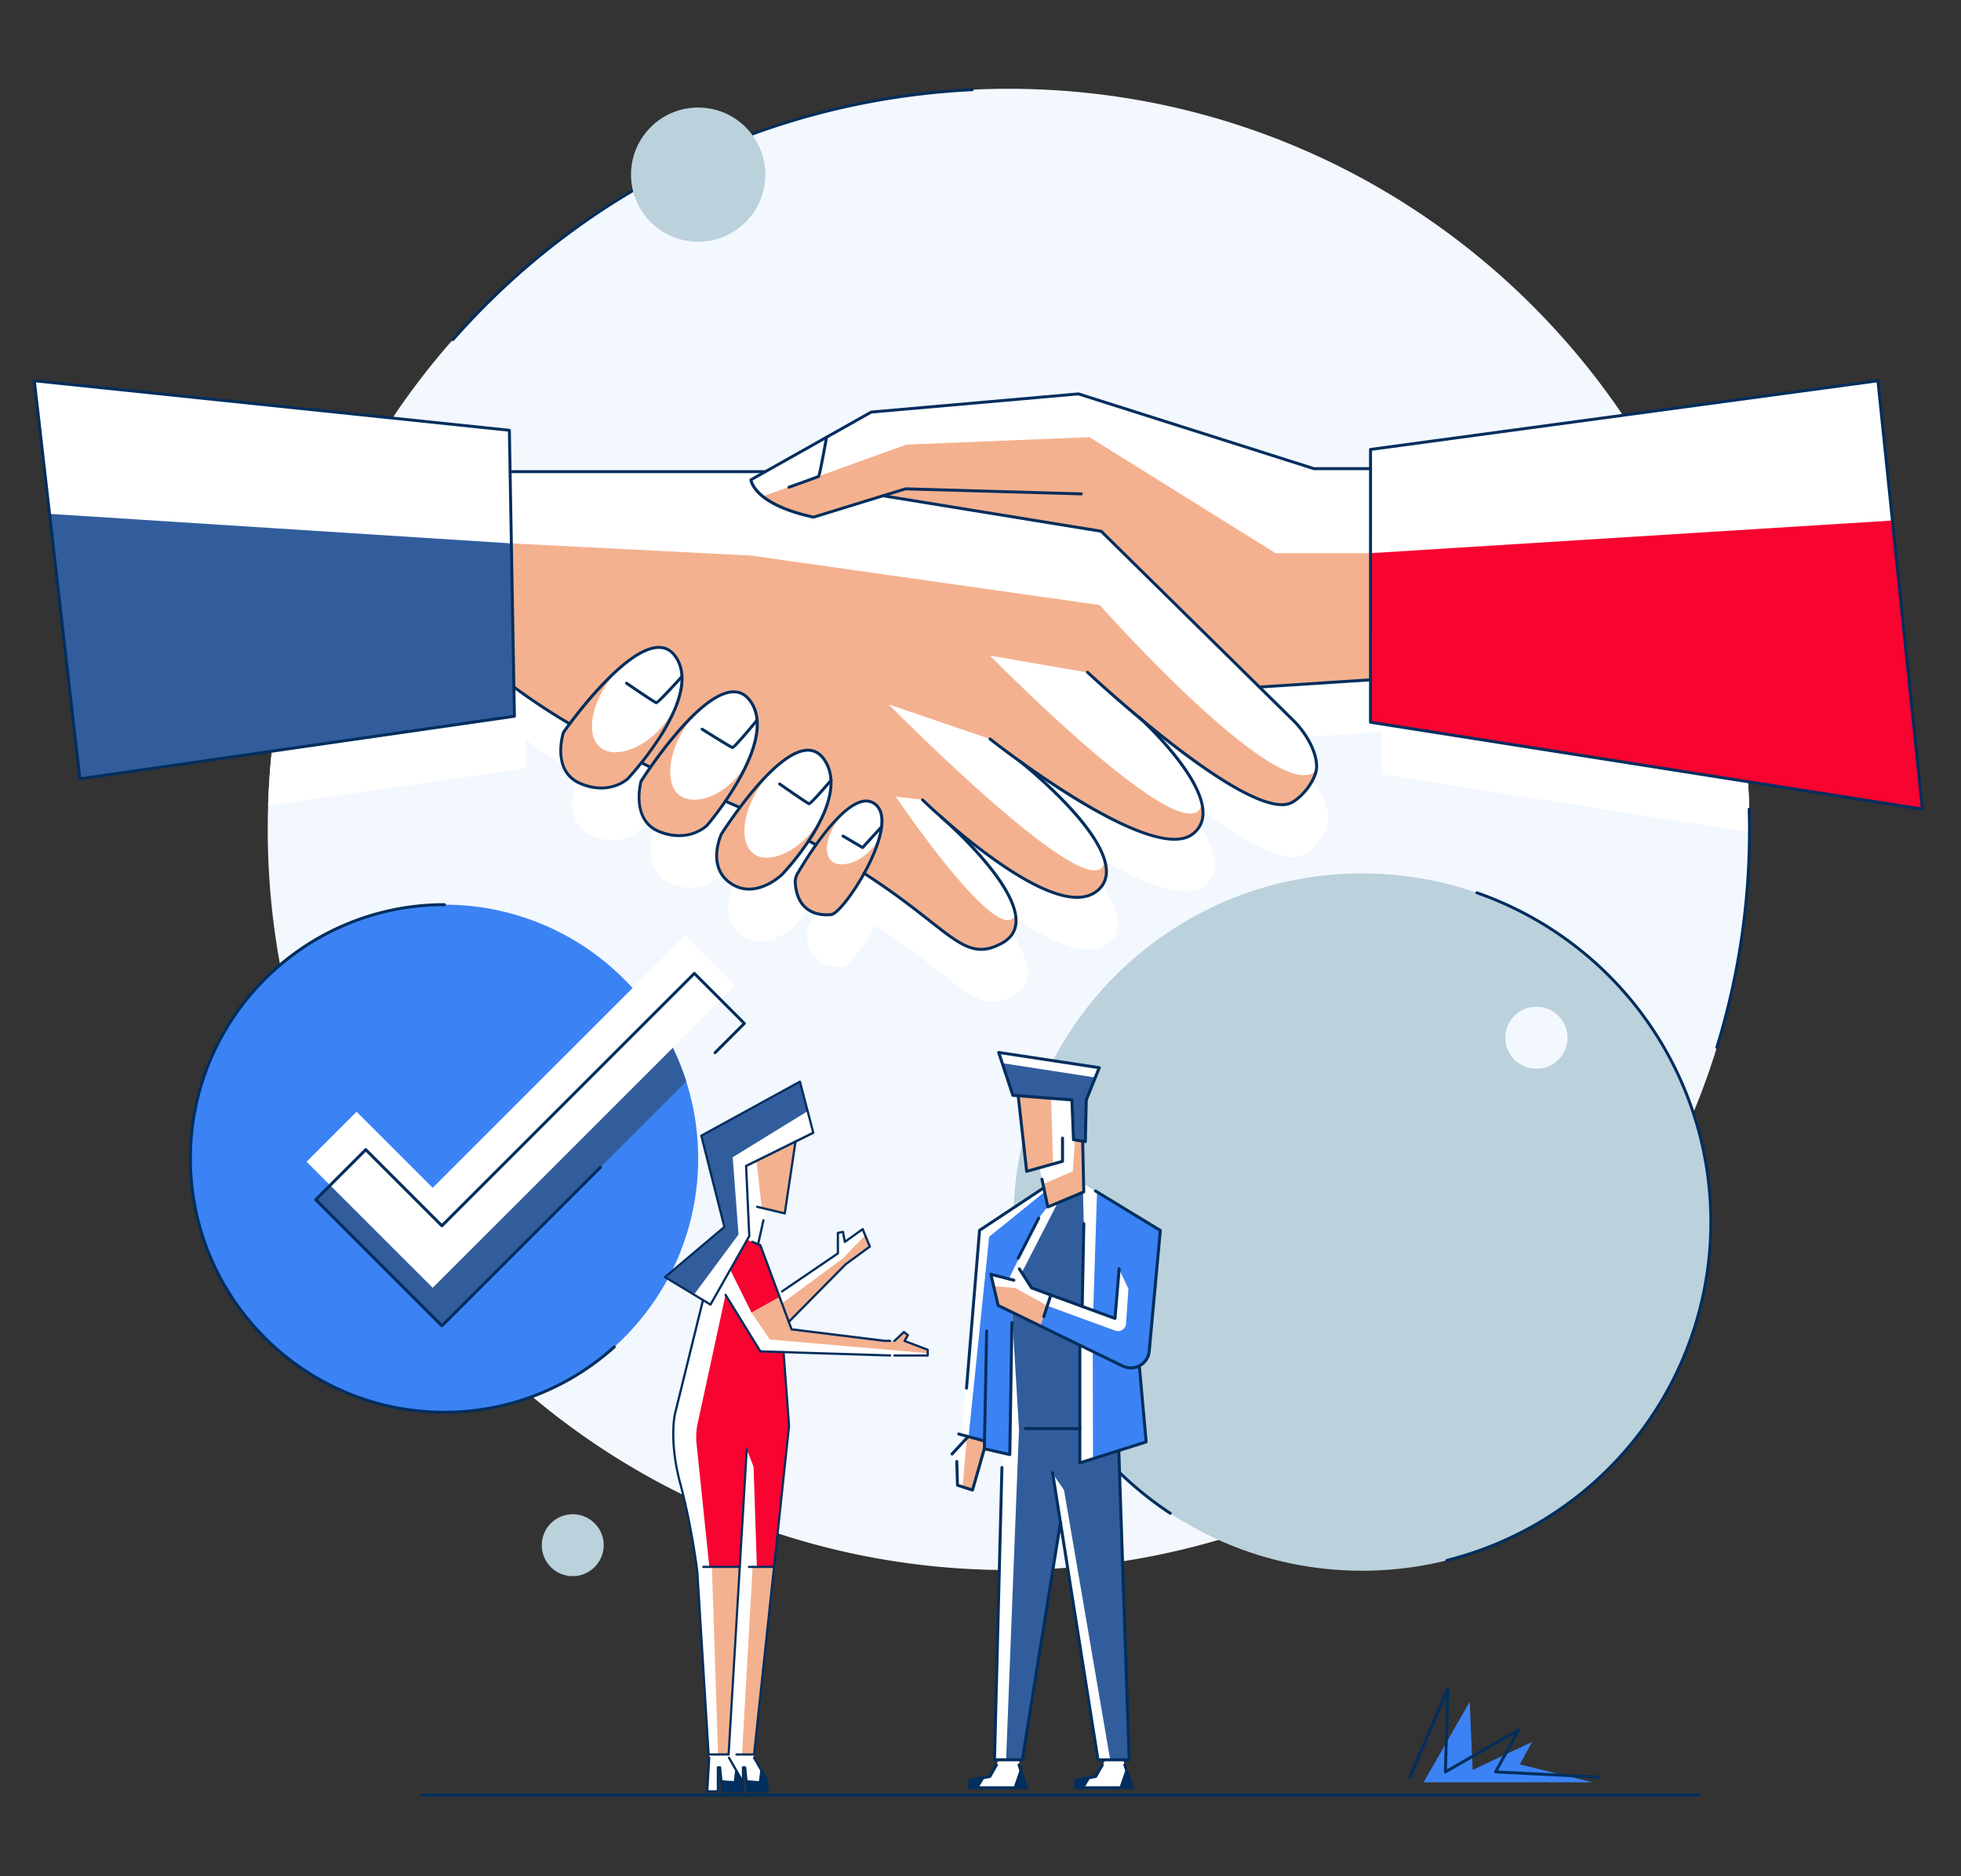 <svg width="418" height="400" fill="none" xmlns="http://www.w3.org/2000/svg"><rect width="100%" height="100%" fill="#333333" stroke="none"/><path d="M372.912 176.821v.608c-.327 86.92-70.905 157.281-157.919 157.281-87.205 0-157.921-70.691-157.921-157.889 0-1.703.027-3.399.082-5.088a157.014 157.014 0 0 1 20.22-72.397c27.081-48 78.556-80.405 137.617-80.405 58.958 0 110.37 32.302 137.497 80.176a157.125 157.125 0 0 1 20.424 77.714Z" fill="#F3F8FF"/><path d="m352.488 99.104-57.876 7.838v4.091h-12.066l-50.198-15.94-44.154 3.89-22.601 12.72-.066-.011H111.21l-.157-8.834-33.69-3.506a157.01 157.01 0 0 0-20.211 72.381l54.979-7.924-.11-6.218c1.438 1.194 3.701 2.742 6.427 4.462a154.264 154.264 0 0 0 5.445 3.401c-.83 1.11-1.311 1.8-1.311 1.8s-2.694 8.181 3.551 10.879c6.245 2.697 10.126-.97 10.126-.97s1.234-1.307 2.892-3.378c.636.318 1.286.636 1.942.956a86.381 86.381 0 0 0-1.968 2.924s-2.338 8.34 4.005 10.788c6.343 2.447 10.072-1.403 10.072-1.403s1.756-2.033 3.843-5.06c1.057.467 2.09.914 3.098 1.351-1.896 2.536-3.273 4.642-3.71 5.292a2.845 2.845 0 0 0-.253.467c-.563 1.34-2.737 7.408 2.42 10.545 5.251 3.19 10.624-2.141 10.624-2.141a56.56 56.56 0 0 0 5.611-7.092c.526.28 1.042.563 1.554.841a87.937 87.937 0 0 0-3.92 6.094 3.532 3.532 0 0 0-.468 2.062c.489 6.311 5.059 6.947 7.643 6.673 1.227-.128 4.407-4.067 7.014-8.747 12.608 8.128 17.822 14.109 22.423 15.732 2.682 1.04 5.094.079 6.097-.44.288-.131.578-.278.879-.442a6.675 6.675 0 0 0 1.31-.914.146.146 0 0 0 .021-.016c6.261-5.657-6.579-18.845-12.034-23.95 5.878 5.007 14.776 11.849 21.993 14.231.169.058.255.082.255.082a12.54 12.54 0 0 0 3.369.724c.302.028.599.045.889.049h.427c1.499-.03 2.832-.416 3.928-1.257a5.518 5.518 0 0 0 1.403-1.545 5.216 5.216 0 0 0 .666-3.439c-.715-6.858-11.063-16.503-15.881-20.656l.198-.101c3.678 2.571 8.099 5.472 12.564 8.022.825.468 1.632.914 2.423 1.34 3.184 1.709 6.328 3.165 9.178 4.112l.047.018a17.253 17.253 0 0 0 5.473 1.134h.842c1.375-.038 2.558-.353 3.481-1.022.34-.249.653-.533.935-.846a5.131 5.131 0 0 0 1.182-2.014c.235-.753.293-1.55.17-2.329-.524-6.561-9.172-15.523-12.391-18.648a228.315 228.315 0 0 0 7.677 6.077s.351.271.973.729c5.162 3.839 10.453 7.319 14.801 9.21 2.589 1.169 4.91 1.847 6.374 1.456a4.061 4.061 0 0 0 1.559-.455 9.26 9.26 0 0 0 1.847-1.387 10.434 10.434 0 0 0 2.181-2.704 8.665 8.665 0 0 0 1.125-2.714c.058-.279.088-.563.091-.848v-.031c-.03-3.415-2.499-7.353-4.933-9.749l-7.273-7.165 23.695-1.538v9.046l78.298 12.33v-.607a157.14 157.14 0 0 0-20.432-77.706Z" fill="#fff"/><path d="M96.546 72.707a.313.313 0 0 1-.236-.521 157.79 157.79 0 0 1 110.917-53.379.315.315 0 0 1 .149.597.312.312 0 0 1-.119.03C164.4 21.538 125.167 40.421 96.78 72.601a.316.316 0 0 1-.234.105ZM365.96 223.613a.33.33 0 0 1-.202-.072.313.313 0 0 1-.1-.335 157.011 157.011 0 0 0 6.88-50.695.324.324 0 0 1 .087-.225.32.32 0 0 1 .446-.013.313.313 0 0 1 .096.222 157.61 157.61 0 0 1-6.908 50.896.315.315 0 0 1-.299.222Z" fill="#002E5D"/><path d="M290.339 334.864c41.059 0 74.344-33.279 74.344-74.33 0-41.051-33.285-74.33-74.344-74.33-41.06 0-74.345 33.279-74.345 74.33 0 41.051 33.285 74.33 74.345 74.33Z" fill="#BBD1DC"/><path d="M400.287 81.17 292.134 95.82v58.157l117.634 18.524-9.481-91.33ZM108.575 91.727l1.078 60.96-92.642 13.354-9.695-84.87 101.259 10.556Z" fill="#fff"/><path d="m275.633 153.633-41.003-40.366-46.504-7.566-25.086-5.143h-54.309l.812 45.911c8.243 6.133 22.04 14.583 44.905 24.31 47.254 20.102 47.694 36.465 59.031 30.301 10.085-5.489-8.027-22.515-12.177-26.232 8.321 7.277 25.276 20.598 32.332 15.173 7.678-5.9-7.57-20.257-13.794-25.61l.26-.128c10.754 7.48 27.877 17.982 33.9 13.604 9.048-6.568-11.321-24.932-11.321-24.932 10.989 9.184 27.044 21.185 32.615 18.111 2.586-1.426 5.265-5.142 5.241-7.683-.011-3.413-2.478-7.354-4.902-9.75Z" fill="#fff"/><path d="M160.068 102.281s.538 5.278 13.357 7.971l14.79-4.551 46.504 7.566 33.718 33.192 23.697-1.538V99.918h-12.059L229.872 83.97l-44.166 3.878-25.638 14.432Z" fill="#fff"/><path d="m162.584 105.822 30.662-11.047 38.995-1.57 39.651 24.728h20.251v26.998l-23.697 1.538-33.807-33.192-46.424-7.576-14.79 4.551s-6.039-.942-10.841-4.43Z" fill="#F4B18F"/><path d="m292.134 117.933 111.242-6.963 6.392 61.532-117.634-18.525v-36.044Z" fill="#F70431"/><path d="m109.003 115.85.649 36.837-92.64 13.354-6.437-56.49 98.428 6.299Z" fill="#325D9C"/><path d="m109.003 115.85 51.065 2.585 74.361 10.556s38.424 43.293 46.125 35.271c0 0-1.307 5.715-6.658 7.246-5.352 1.531-22.211-11.381-22.211-11.381l-8.996-7.174-10.862-9.584-20.808-3.609s42.305 43.132 45.122 31.79c0 0 1.522 3.962-2.122 6.33-3.645 2.368-9.698-.114-9.698-.114a74.447 74.447 0 0 1-14.916-7.49l-9.294-5.993-9.092-6.751-21.579-7.358s44.872 45.558 45.954 33.297c0 0 1.789 4.077-1.76 6.545-3.549 2.469-8.522.491-8.522.491s-8.805-2.601-23.81-15.661l-4.675-4.357-5.693-.654s22.175 32.781 25.46 25.191c0 0 1.253 4.207-3.208 6.208 0 0-3.065 2.087-6.59.722-3.526-1.365-11.73-8.597-12.95-9.172 0 0-5.494-4.165-10.666-7.358-5.172-3.193-11.297-7.013-19.912-10.832-8.616-3.82-21.722-9.301-30.627-14.126-8.906-4.824-18.973-10.738-22.912-14.001l-.526-30.617Z" fill="#F4B18F"/><path d="M120.101 156.132s-2.691 8.186 3.565 10.872c6.257 2.686 10.126-.97 10.126-.97s16.482-17.447 10.126-26.18c-6.357-8.733-23.817 16.278-23.817 16.278Zm16.546 10.404s-2.338 8.341 4.005 10.79c6.342 2.45 10.071-1.402 10.071-1.402s15.737-18.233 9.025-26.732c-6.712-8.499-23.101 17.344-23.101 17.344Zm17.307 10.987c-.1.146-.184.303-.252.467-.561 1.342-2.736 7.41 2.42 10.544 5.248 3.191 10.623-2.141 10.623-2.141s15.181-15.733 8.884-24.555c-5.954-8.352-20.092 13.31-21.675 15.685Zm15.564 10.778a3.55 3.55 0 0 1 .468-2.06c2.258-3.861 11.301-18.527 16.428-14.894 5.887 4.172-6.532 23.342-9.263 23.629-2.571.272-7.142-.355-7.633-6.675Z" fill="#F4B18F"/><path d="M143.204 138.982c3.173 2.338 2.944 9.184-1.225 14.846-4.168 5.661-10.691 7.989-13.864 5.656-3.172-2.333-2.366-8.817 1.801-14.478 4.166-5.662 10.116-8.357 13.288-6.024Zm15.616 9.296c3.319 2.118 3.626 9.362-.155 15.288-3.78 5.925-10.217 8.288-13.541 6.168-3.325-2.12-2.946-8.648.837-14.565 3.783-5.916 9.539-9.011 12.859-6.891Zm15.813 12.452c3.32 2.12 3.58 8.721-.201 14.647-3.78 5.925-10.177 8.924-13.497 6.821-3.32-2.104-2.962-8.319.821-14.243 3.783-5.923 9.555-9.343 12.877-7.225Zm11.606 10.481c1.945 1.349 2.586 5.51.175 8.979-2.41 3.469-6.957 4.934-8.9 3.585-1.943-1.348-1.583-5.065.825-8.534 2.408-3.469 5.957-5.381 7.9-4.03Z" fill="#fff"/><path d="M409.768 172.817h-.049l-117.634-18.529a.31.31 0 0 1-.264-.311V95.82a.316.316 0 0 1 .271-.313L400.245 80.86a.32.32 0 0 1 .316.16.31.31 0 0 1 .037.118l9.479 91.333a.336.336 0 0 1-.014.13.323.323 0 0 1-.17.189.312.312 0 0 1-.127.027h.002ZM292.45 153.711l116.963 18.419-9.401-90.604-107.56 14.568-.002 57.617Z" fill="#002E5D"/><path d="M173.425 110.565a.386.386 0 0 1-.068 0c-13.004-2.805-13.583-8.029-13.602-8.251a.313.313 0 0 1 .159-.3l25.638-14.438a.332.332 0 0 1 .126-.04l44.166-3.876a.306.306 0 0 1 .122.012l50.153 15.925h12.015a.316.316 0 1 1 0 .629h-12.059a.262.262 0 0 1-.096-.016l-50.144-15.92-44.035 3.865-25.379 14.287c.25.935 1.973 5.08 12.99 7.48l19.526-6.007a.36.36 0 0 1 .103-.014l37.487 1.077a.315.315 0 0 1 .281.323.322.322 0 0 1-.09.212.321.321 0 0 1-.21.094l-37.435-1.077-19.557 6.016a.284.284 0 0 1-.091.019Z" fill="#002E5D"/><path d="M168.183 104.174a.31.31 0 0 1-.284-.448.314.314 0 0 1 .179-.162c2.237-.79 5.592-1.987 6.188-2.237.234-.717 1.102-5.32 1.611-8.18a.314.314 0 0 1 .13-.204.312.312 0 0 1 .235-.05.317.317 0 0 1 .255.365c-1.494 8.345-1.684 8.469-1.822 8.563-.215.142-4.096 1.521-6.389 2.337a.3.3 0 0 1-.103.016Zm-151.171 62.18a.317.317 0 0 1-.274-.159.31.31 0 0 1-.037-.119L7.003 81.218a.309.309 0 0 1 .206-.332.313.313 0 0 1 .138-.016l101.258 10.554a.315.315 0 0 1 .283.306l1.076 60.959a.314.314 0 0 1-.269.318l-92.639 13.345-.044.002Zm-9.338-84.83 9.616 84.159 92.045-13.27-1.069-60.403L7.674 81.524Z" fill="#002E5D"/><path d="M163.128 100.871h-54.397a.316.316 0 0 1 0-.628h54.397a.315.315 0 0 1 0 .628Zm110.132 70.99c-11.283 0-40.339-27.075-41.665-28.316a.357.357 0 0 1-.073-.1.315.315 0 0 1 .275-.451.32.32 0 0 1 .229.083c.086.082 8.807 8.228 18.483 15.675 12.714 9.785 21.276 13.946 24.74 12.031 2.584-1.428 5.102-5.095 5.081-7.405-.028-3.321-2.45-7.178-4.837-9.53l-40.914-40.296-46.404-7.55a.32.32 0 0 1-.192-.131.325.325 0 0 1-.05-.227.318.318 0 0 1 .343-.264l46.501 7.567a.328.328 0 0 1 .171.086l40.996 40.369c2.478 2.44 4.994 6.47 5.024 9.969.023 2.791-2.885 6.571-5.405 7.962a4.727 4.727 0 0 1-2.303.528Z" fill="#002E5D"/><path d="M250.353 179.227c-12.251 0-38.289-20.467-39.528-21.449a.312.312 0 0 1-.116-.21.311.311 0 0 1 .276-.347.313.313 0 0 1 .23.066c.302.234 27.121 21.33 39.105 21.332 1.44 0 2.665-.304 3.605-.984a5.05 5.05 0 0 0 2.181-3.974c.421-7.823-13.359-20.385-13.497-20.511a.326.326 0 0 1-.103-.217.314.314 0 0 1 .524-.251c.578.522 14.14 12.889 13.703 21.01a5.646 5.646 0 0 1-2.441 4.441c-1.033.76-2.375 1.094-3.939 1.094Z" fill="#002E5D"/><path d="M229.575 191.613c-4.323 0-10.401-2.793-18.156-8.354-8.012-5.746-14.947-12.476-15.015-12.541a.312.312 0 0 1 .226-.511.313.313 0 0 1 .214.069c.234.234 21.42 20.713 32.731 20.715 1.52 0 2.862-.369 3.954-1.208a4.772 4.772 0 0 0 1.989-3.962c.056-8.666-18.063-23.069-18.236-23.212a.315.315 0 0 1 .157-.558.314.314 0 0 1 .231.065c.758.596 18.543 14.738 18.484 23.709a5.409 5.409 0 0 1-2.235 4.455c-1.164.89-2.612 1.334-4.344 1.333Zm-108.149-36.979a.318.318 0 0 1-.161-.045c-4.1-2.42-8.075-5.046-11.909-7.868a.31.31 0 0 1 .028-.521.31.31 0 0 1 .348.019 141.158 141.158 0 0 0 11.856 7.831.307.307 0 0 1 .09.082.303.303 0 0 1 .059.232.344.344 0 0 1-.042.116.306.306 0 0 1-.269.154Zm36.292 17.837a.308.308 0 0 1-.126-.028 282.73 282.73 0 0 0-3.091-1.341.314.314 0 0 1 .11-.606.27.27 0 0 1 .122.026c.991.421 2.008.862 3.107 1.349a.31.31 0 0 1 .182.352.31.31 0 0 1-.308.248h.004Z" fill="#002E5D"/><path d="M209.134 202.707c-3.317 0-6.312-2.354-11.152-6.16-3.481-2.734-7.813-6.138-13.959-10.098a.315.315 0 0 1-.117-.449.32.32 0 0 1 .212-.14.312.312 0 0 1 .246.061c6.17 3.974 10.521 7.389 14.007 10.133 4.82 3.789 7.661 6.022 10.754 6.022 1.323 0 2.693-.407 4.286-1.274 1.697-.921 2.616-2.186 2.805-3.867.844-7.194-12.335-19.422-14.986-21.799l-.11-.098a20.667 20.667 0 0 0-.587-.517l-.079-.07a3.026 3.026 0 0 1-.108-.093.315.315 0 0 1 .423-.468l.094.08.084.074c.129.11.33.288.594.522l.112.1c3.776 3.39 16.043 15.023 15.197 22.337-.22 1.87-1.275 3.334-3.136 4.346-1.692.93-3.165 1.358-4.58 1.358Zm-35.202-22.286a.3.3 0 0 1-.149-.04c-.51-.279-1.027-.558-1.55-.837a.311.311 0 0 1-.129-.425.31.31 0 0 1 .186-.152.31.31 0 0 1 .239.023c.526.283 1.045.561 1.555.84a.315.315 0 0 1-.152.591Zm-35.277-16.545a.32.32 0 0 1-.136-.03c-.656-.321-1.303-.64-1.94-.958a.305.305 0 0 1-.157-.183.31.31 0 0 1 .093-.336.314.314 0 0 1 .347-.042 238.2 238.2 0 0 0 1.931.953.317.317 0 0 1 .17.354.312.312 0 0 1-.308.242Z" fill="#002E5D"/><path d="M128.123 168.304a11.549 11.549 0 0 1-4.59-1.005c-6.439-2.775-3.757-11.181-3.729-11.265a.366.366 0 0 1 .04-.082c.519-.741 12.777-18.167 20.536-18.246 1.541-.017 2.806.65 3.783 1.977 2.717 3.74 1.821 9.35-2.665 16.706a67.887 67.887 0 0 1-7.481 9.867c-.045.047-2.231 2.048-5.894 2.048Zm-7.73-12.031c-.219.701-2.349 7.973 3.395 10.448 5.971 2.571 9.635-.767 9.787-.909.152-.143 16.216-17.344 10.088-25.757-.844-1.169-1.899-1.72-3.222-1.72h-.047c-7.278.072-19.351 17.01-20.001 17.938Z" fill="#002E5D"/><path d="M139.885 150.129a.29.29 0 0 1-.059 0c-.367-.074-4.189-2.671-6.436-4.207a.314.314 0 1 1 .355-.517c2.09 1.433 5.459 3.71 6.14 4.077.584-.421 3.072-3.062 5.234-5.465a.316.316 0 0 1 .468.421c-4.772 5.285-5.466 5.691-5.702 5.691Zm4.862 28.329a11.693 11.693 0 0 1-4.208-.83c-6.546-2.522-4.208-11.08-4.194-11.167a.347.347 0 0 1 .037-.084c.487-.766 12.006-18.795 19.754-19.193 1.538-.077 2.838.538 3.86 1.83 2.868 3.638 2.209 9.325-1.967 16.903a68.07 68.07 0 0 1-7.065 10.229c-.04.037-2.298 2.312-6.217 2.312Zm-7.811-11.784c-.189.701-2.017 8.116 3.828 10.367 6.078 2.337 9.585-1.169 9.735-1.318.149-.15 15.477-18.111 9.001-26.318-.9-1.141-1.994-1.662-3.334-1.594-7.25.371-18.617 17.905-19.23 18.861v.002Z" fill="#002E5D"/><path d="M156.145 159.687h-.049c-.372-.06-4.297-2.512-6.605-3.973a.315.315 0 0 1 .098-.571.314.314 0 0 1 .237.04c2.146 1.356 5.611 3.506 6.312 3.845.568-.449 2.943-3.207 5.003-5.71a.32.32 0 0 1 .213-.121.324.324 0 0 1 .234.069.307.307 0 0 1 .114.217.307.307 0 0 1-.077.232c-4.613 5.594-5.251 5.972-5.48 5.972Zm3.526 30.173a7.017 7.017 0 0 1-3.718-1.056c-5.405-3.273-3.069-9.682-2.546-10.933.077-.183.171-.358.281-.524l.119-.177c4.325-6.512 12.461-17.452 18.332-17.55 1.499-.016 2.763.661 3.741 2.038 2.651 3.717 1.936 9.224-2.069 15.93a56.33 56.33 0 0 1-6.848 9.025c-.045.047-3.318 3.247-7.292 3.247Zm-5.459-12.155a2.29 2.29 0 0 0-.234.419c-.489 1.168-2.675 7.134 2.293 10.154 4.969 3.02 10.187-2.043 10.241-2.104.145-.152 14.92-15.643 8.851-24.151-.867-1.216-1.922-1.793-3.222-1.774-4.079.067-10.574 6.362-17.819 17.267l-.11.189Z" fill="#002E5D"/><path d="M172.466 171.663a.332.332 0 0 1-.063 0c-.367-.077-4.171-2.716-6.406-4.285a.314.314 0 0 1 .36-.514c2.079 1.456 5.429 3.768 6.109 4.144.526-.395 2.612-2.716 4.442-4.869a.315.315 0 0 1 .55.04.323.323 0 0 1 .028.13.329.329 0 0 1-.029.131.322.322 0 0 1-.081.106c-4.012 4.726-4.671 5.117-4.91 5.117Zm3.729 23.678c-1.311 0-3.086-.275-4.538-1.484-1.452-1.208-2.261-3.055-2.452-5.53a3.833 3.833 0 0 1 .519-2.244c1.964-3.357 8.772-14.392 14.027-15.526a3.482 3.482 0 0 1 2.855.533c1.751 1.239 2.156 3.714 1.204 7.351-.837 3.2-2.731 7.2-5.195 10.987-1.793 2.751-4.161 5.738-5.419 5.869a9.3 9.3 0 0 1-1.001.044Zm-6.364-7.066c.178 2.303.935 4.016 2.226 5.098 1.693 1.403 3.902 1.403 5.071 1.288 1.681-.175 8.195-9.207 10.072-16.381.603-2.309.935-5.343-.959-6.68a2.855 2.855 0 0 0-2.359-.431c-5.003 1.08-11.689 11.922-13.616 15.227a3.23 3.23 0 0 0-.435 1.87v.009Z" fill="#002E5D"/><path d="M183.873 181.003a.317.317 0 0 1-.159-.044l-4.171-2.441a.313.313 0 0 1-.112-.43.313.313 0 0 1 .43-.112l3.947 2.312 3.864-4.222a.315.315 0 0 1 .468.423l-4.038 4.411a.307.307 0 0 1-.229.103Zm84.564-34.218a.317.317 0 0 1-.3-.306.316.316 0 0 1 .281-.323l23.697-1.538a.316.316 0 0 1 .334.293.314.314 0 0 1-.294.333l-23.697 1.541h-.021Z" fill="#002E5D"/><path d="M148.818 246.97c0 29.882-24.228 54.106-54.114 54.106-29.886 0-54.117-24.224-54.117-54.106 0-29.883 24.228-54.106 54.117-54.106a54.06 54.06 0 0 1 54.114 54.106Z" fill="#3B82F4"/><path d="M146.284 230.558 94.189 282.64l-26.886-26.882 10.661-10.656 16.223 16.22 45.076-45.06a53.857 53.857 0 0 1 7.021 14.296Z" fill="#325D9C"/><path d="M92.233 274.547 65.35 247.671l10.659-10.659 16.222 16.22 53.818-53.805 10.658 10.657-64.475 64.463Z" fill="#fff"/><path d="M94.19 282.955a.328.328 0 0 1-.12-.023.32.32 0 0 1-.103-.068l-26.886-26.881a.314.314 0 0 1-.091-.222.325.325 0 0 1 .09-.234l10.662-10.657a.318.318 0 0 1 .444 0l16.001 15.998 53.595-53.571a.317.317 0 0 1 .444 0l10.661 10.659a.314.314 0 0 1 0 .445l-6.247 6.245a.314.314 0 0 1-.444-.444l6.025-6.024-10.217-10.214-53.593 53.584a.314.314 0 0 1-.444 0l-16-16.005-10.218 10.213 26.44 26.435 33.569-33.555a.314.314 0 0 1 .444.444l-33.79 33.784a.32.32 0 0 1-.103.068.329.329 0 0 1-.12.023Z" fill="#002E5D"/><path d="M94.701 301.389a54.438 54.438 0 0 1-38.487-15.939 54.414 54.414 0 0 1 0-76.961A54.438 54.438 0 0 1 94.7 192.55a.323.323 0 0 1 .24.082.322.322 0 0 1 .103.233.314.314 0 0 1-.343.314c-29.666.005-53.798 24.13-53.798 53.791 0 29.66 24.135 53.792 53.8 53.792a53.695 53.695 0 0 0 36.005-13.826.312.312 0 0 1 .36-.071c.04.018.075.044.105.076a.332.332 0 0 1 .065.112.32.32 0 0 1-.109.351A54.336 54.336 0 0 1 94.7 301.389ZM362.218 383H89.983a.312.312 0 0 1-.313-.313c0-.083.033-.163.092-.222a.316.316 0 0 1 .221-.091h272.235a.314.314 0 0 1 0 .626Zm-112.77-60.064a.311.311 0 0 1-.173-.052 75.174 75.174 0 0 1-29.386-37.572.317.317 0 0 1 .013-.24.31.31 0 0 1 .179-.16.316.316 0 0 1 .4.191 74.567 74.567 0 0 0 29.14 37.258.312.312 0 0 1 .014.513.315.315 0 0 1-.187.062Zm58.982 10.03a.314.314 0 0 1-.075-.62 74.043 74.043 0 0 0 55.94-68.49 74.034 74.034 0 0 0-12.654-44.825 74.058 74.058 0 0 0-36.922-28.402.328.328 0 0 1-.11-.06.302.302 0 0 1-.109-.219.315.315 0 0 1 .424-.313 74.687 74.687 0 0 1 37.234 28.644 74.658 74.658 0 0 1-4.001 89.083 74.682 74.682 0 0 1-39.65 25.192.406.406 0 0 1-.077.01Z" fill="#002E5D"/><path d="M158.937 47.352c5.588-5.588 5.588-14.647 0-20.235-5.589-5.587-14.65-5.587-20.239 0-5.588 5.588-5.588 14.647 0 20.235 5.589 5.587 14.65 5.587 20.239 0Zm-30.313 282.923a6.597 6.597 0 0 0-5.682-7.4 6.597 6.597 0 1 0 5.682 7.4Z" fill="#BBD1DC"/><path d="M334.037 222.299a6.597 6.597 0 0 0-5.455-7.568 6.597 6.597 0 1 0-2.114 13.023 6.599 6.599 0 0 0 7.569-5.455Z" fill="#F3F8FF"/><path d="m303.454 379.966 9.824-17.172.627 14.537 12.653-5.951-2.593 4.771 15.482 3.815h-35.993Z" fill="#3B82F4"/><path d="M300.546 379.164a.328.328 0 0 1-.225-.095.301.301 0 0 1-.089-.223.326.326 0 0 1 .026-.119l8.069-18.859a.313.313 0 0 1 .601.133l-.508 17.197 15.127-8.679a.317.317 0 0 1 .432.425l-4.676 8.518 21.294 1.073a.322.322 0 0 1 .28.209.321.321 0 0 1-.086.338.32.32 0 0 1-.226.082l-21.795-1.099a.324.324 0 0 1-.259-.161.313.313 0 0 1 0-.304l4.386-7.978-14.643 8.401a.316.316 0 0 1-.318 0 .311.311 0 0 1-.152-.28l.468-16.103-7.416 17.335a.318.318 0 0 1-.29.189Z" fill="#002E5D"/><path d="m212.906 224.424 2.915 9.161h1.204l1.817 16.129 2.742-.767.902 4.275-13.681 9.06-3.778 43.616 1.227.334-3.322 3.74 1.012 1.603.148 5.059 3.207 1.038 2.551-8.911 3.799.965-1.66 65.45h.914l-1.915 3.521-4.091.785v1.636h11.797l.124-.446-1.613-4.423.157-1.084.577-.064 8.115-50.545 8.001 50.609h1.599l-2.037 3.429-4.25.911.082 1.613 11.865.101.098-.309-2.025-5.729 1.317-.016-2.203-65.993 5.824-1.87-1.463-16.128s1.87-.701 2.123-3.329c.252-2.627 2.359-25.528 2.359-25.528l-16.326-9.901-.234-9.137.566.088.196-8.882 2.766-6.926-21.406-3.135Z" fill="#fff"/><path d="m213.64 226.654 19.828 3.058-1.924 4.771-.131 8.796-2.583-.307-.412-8.424-12.522-1.052-2.256-6.842Z" fill="#325D9C"/><path d="m217.025 233.585 7.033.596.404 13.962-5.62 1.573-1.817-16.131Zm12.099 9.422-.442 6.709-6.361 2.725 1.012 4.795 7.685-3.259-.236-10.699-1.658-.271Z" fill="#F4B18F"/><path d="m233.837 254.089-.804 25.29 4.559 1.666.961-10.434 1.976 4.144-.503 7.415a1.72 1.72 0 0 1-.782 1.329 1.72 1.72 0 0 1-1.533.174l-14.469-5.297-1.532 4.282 11.223 5.456.046 22.868 11.332-3.703-1.463-16.101s1.887-.642 2.172-3.74l2.319-25.132-13.502-8.217Z" fill="#3B82F4"/><path d="m223.331 278.425-6.942-3.847-4.589-.384.961 4.114 8.949 4.35 1.621-4.233Z" fill="#F4B18F"/><path d="m225.423 256.495-7.633 14.838 2.104 3.245 10.783 3.941.341-17.485-.171-6.869-5.424 2.33Zm-9.724 23.097 1.506 25.097-2.752 70.551 3.517-.066 8.075-50.632-1.646-10.383 2.406 3.511 9.84 57.504 4.047-.049-2.214-65.882-8.251 2.578-.051-25.105-14.477-7.124Z" fill="#325D9C"/><path d="m222.669 254.089-11.825 9.579-4.382 42.618 3.395.918v1.662l5.398 1.227.58-28.239-.119-2.064-2.815-1.414-1.695-6.746 3.827 1.019 6.376-12.964 1.924-2.449-.664-3.147Z" fill="#3B82F4"/><path d="m206.107 306.262-.921 10.72 2.12.687 2.633-8.959-.082-1.676-3.75-.772Z" fill="#F4B18F"/><path d="M231.348 243.685h-.05l-2.518-.395a.316.316 0 0 1-.268-.301l-.339-8.198-12.307-.965a.322.322 0 0 1-.276-.218l-3.012-9.132a.312.312 0 0 1 .059-.304.315.315 0 0 1 .292-.11l21.427 3.249a.321.321 0 0 1 .234.157.325.325 0 0 1 .019.276l-2.747 6.813-.197 8.827a.322.322 0 0 1-.317.311v-.01Zm-2.212-.986 1.901.297.189-8.52a.335.335 0 0 1 .023-.113l2.614-6.486-20.513-3.118 2.782 8.436 12.377.97c.078.006.15.041.204.098.054.056.085.13.088.208l.335 8.228Z" fill="#002E5D"/><path d="M218.842 250.036a.299.299 0 0 1-.178-.056.31.31 0 0 1-.138-.233l-1.81-16.124a.325.325 0 0 1 .061-.244.327.327 0 0 1 .218-.123.31.31 0 0 1 .24.073.314.314 0 0 1 .113.224l1.774 15.759 7.042-1.973v-4.729a.32.32 0 0 1 .536-.208.314.314 0 0 1 .102.208v4.967a.318.318 0 0 1-.233.307l-7.634 2.138a.27.27 0 0 1-.093.014Z" fill="#002E5D"/><path d="M223.349 257.636a.323.323 0 0 1-.311-.253l-1.25-5.923a.313.313 0 0 1 .045-.24.314.314 0 0 1 .201-.137.319.319 0 0 1 .378.246l1.169 5.545 7.114-2.99-.234-10.598a.323.323 0 0 1 .089-.228.322.322 0 0 1 .225-.097.32.32 0 0 1 .318.311l.233 10.813a.32.32 0 0 1-.194.302l-7.668 3.223a.344.344 0 0 1-.115.026Z" fill="#002E5D"/><path d="M206.025 296.246h-.028a.317.317 0 0 1-.29-.343l2.78-33.644a.334.334 0 0 1 .045-.133.337.337 0 0 1 .098-.101l13.681-9.06a.32.32 0 0 1 .441.09.32.32 0 0 1-.09.441l-13.56 8.974-2.768 33.489a.32.32 0 0 1-.309.287Z" fill="#002E5D"/><path d="M215.255 310.411a.217.217 0 0 1-.072 0l-5.429-1.234a.314.314 0 0 1-.248-.315l.494-25.121a.322.322 0 0 1 .095-.221.32.32 0 0 1 .223-.09.306.306 0 0 1 .222.096.32.32 0 0 1 .089.226l-.489 24.862 4.795 1.091.437-27.739a.33.33 0 0 1 .099-.223.33.33 0 0 1 .226-.092.321.321 0 0 1 .314.325l-.445 28.132a.316.316 0 0 1-.318.313l.007-.01Z" fill="#002E5D"/><path d="M209.904 307.515a5.877 5.877 0 0 1-.989-.234l-4.636-1.255a.314.314 0 0 1-.193-.149.318.318 0 0 1 .359-.466l5.489 1.487-.079.306.196.255a.202.202 0 0 1-.147.056Z" fill="#002E5D"/><path d="M202.939 310.293a.32.32 0 0 1-.315-.372.326.326 0 0 1 .081-.164l3.432-3.707a.319.319 0 0 1 .468.432l-3.432 3.708a.331.331 0 0 1-.234.103Zm4.367 7.695a.367.367 0 0 1-.098-.017L204 316.936a.321.321 0 0 1-.219-.295l-.15-5.058a.322.322 0 0 1 .189-.3.323.323 0 0 1 .122-.027c.083 0 .162.032.222.089a.322.322 0 0 1 .096.219l.14 4.834 2.682.867 2.427-8.494a.315.315 0 0 1 .394-.219.33.33 0 0 1 .11.057c.033.026.06.058.08.095a.298.298 0 0 1 .038.118.305.305 0 0 1-.01.124l-2.518 8.81a.322.322 0 0 1-.297.232Zm33.746-26.045a4.269 4.269 0 0 1-1.87-.435l-26.559-12.912a.325.325 0 0 1-.171-.215l-1.555-6.646a.325.325 0 0 1 .004-.161.33.33 0 0 1 .083-.139.327.327 0 0 1 .14-.08.33.33 0 0 1 .162-.001l4.909 1.267a.318.318 0 1 1-.159.617l-4.402-1.136 1.403 5.987 26.418 12.856a3.626 3.626 0 0 0 3.357-.103 3.627 3.627 0 0 0 1.827-2.817l2.354-25.53-13.651-8.319a.305.305 0 0 1-.091-.084.299.299 0 0 1-.052-.113.317.317 0 0 1 .475-.345l13.822 8.415a.319.319 0 0 1 .149.301l-2.361 25.736a4.201 4.201 0 0 1-2.146 3.312 4.245 4.245 0 0 1-2.086.545Z" fill="#002E5D"/><path d="M237.665 281.392a.36.36 0 0 1-.108-.019l-17.768-6.498a.316.316 0 0 1-.159-.126l-2.616-4.065a.318.318 0 1 1 .535-.344l2.558 3.974 17.279 6.311.854-10.147a.311.311 0 0 1 .343-.29.319.319 0 0 1 .29.344l-.888 10.56a.334.334 0 0 1-.046.134.326.326 0 0 1-.099.1.312.312 0 0 1-.175.066Zm-15.179-.395a.326.326 0 0 1-.285-.176.325.325 0 0 1-.019-.243l1.511-4.602a.32.32 0 0 1 .402-.204.316.316 0 0 1 .203.402l-1.503 4.603a.317.317 0 0 1-.309.22Z" fill="#002E5D"/><path d="M230.676 278.837a.318.318 0 0 1-.311-.325l.342-17.648a.317.317 0 0 1 .547-.213c.059.061.09.142.089.227l-.342 17.645a.322.322 0 0 1-.202.292.323.323 0 0 1-.123.022Zm-.5 33.351a.315.315 0 0 1-.283-.174.34.34 0 0 1-.035-.144v-25.098a.318.318 0 0 1 .636 0v24.663l13.478-4.266-1.44-15.962a.32.32 0 0 1 .636-.056l1.461 16.215a.317.317 0 0 1-.219.332l-14.133 4.464a.274.274 0 0 1-.101.026Z" fill="#002E5D"/><path d="M230.176 304.883h-11.615a.314.314 0 0 1-.224-.093.315.315 0 0 1 0-.449.314.314 0 0 1 .224-.093h11.615a.316.316 0 0 1 .318.317.316.316 0 0 1-.318.318Zm10.516 70.609h-6.646a.323.323 0 0 1-.208-.076.326.326 0 0 1-.108-.193l-9.674-61.191a.318.318 0 1 1 .628-.1l9.633 60.929h6.046l-2.203-65.602a.317.317 0 0 1 .021-.122.307.307 0 0 1 .166-.178.315.315 0 0 1 .243-.008.34.34 0 0 1 .106.065.327.327 0 0 1 .1.222l2.214 65.932a.3.3 0 0 1-.194.301.324.324 0 0 1-.124.021Z" fill="#002E5D"/><path d="M217.921 375.492h-5.925a.312.312 0 0 1-.233-.096.315.315 0 0 1-.092-.234l1.581-62.315a.32.32 0 0 1 .318-.311.318.318 0 0 1 .311.325l-1.571 61.99h5.342l8.08-50.34a.316.316 0 0 1 .364-.264.313.313 0 0 1 .208.128c.05.068.07.153.057.237l-8.125 50.609a.317.317 0 0 1-.315.271Zm.9 5.956h-12.09a.32.32 0 0 1-.318-.321v-1.61a.318.318 0 0 1 .26-.313l4.101-.765 1.342-2.337a.316.316 0 0 1 .583.076.318.318 0 0 1-.032.242l-1.402 2.468a.329.329 0 0 1-.218.154l-3.986.741v1.029h11.318l-1.473-4.441a.33.33 0 0 1-.018-.125.34.34 0 0 1 .032-.121.34.34 0 0 1 .076-.1.328.328 0 0 1 .234-.077.308.308 0 0 1 .279.222l1.613 4.871a.297.297 0 0 1 .013.148.297.297 0 0 1-.171.228.324.324 0 0 1-.143.031Z" fill="#002E5D"/><path d="m209.906 378.926-1.316 2.202h-1.973v-1.578l3.289-.624Zm7.547-1.891-1.426 4.093h2.89l-1.464-4.093Zm23.915 4.413H229.29a.317.317 0 0 1-.226-.094.331.331 0 0 1-.069-.104.344.344 0 0 1-.023-.123v-1.61c0-.074.026-.146.073-.204a.313.313 0 0 1 .186-.109l4.101-.765 1.342-2.337a.335.335 0 0 1 .082-.094.325.325 0 0 1 .353-.023.335.335 0 0 1 .094.082.33.33 0 0 1 .055.111c.01.04.013.083.008.124a.337.337 0 0 1-.04.118l-1.403 2.468a.326.326 0 0 1-.217.154l-3.986.741v1.029h11.318l-1.473-4.441a.33.33 0 0 1-.018-.125.302.302 0 0 1 .032-.121.309.309 0 0 1 .185-.162.307.307 0 0 1 .124-.015.296.296 0 0 1 .121.034.297.297 0 0 1 .098.078.305.305 0 0 1 .061.11l1.613 4.871a.309.309 0 0 1-.044.285.315.315 0 0 1-.269.122Z" fill="#002E5D"/><path d="m232.465 378.926-1.316 2.202h-1.974v-1.578l3.29-.624Zm7.547-1.891-1.426 4.093h2.889l-1.463-4.093Zm-22.987-108.476a.32.32 0 0 1-.317-.344.313.313 0 0 1 .034-.119l4.384-8.555a.313.313 0 0 1 .31-.179.314.314 0 0 1 .293.348.327.327 0 0 1-.037.121l-4.384 8.555a.316.316 0 0 1-.283.173Z" fill="#002E5D"/><path d="m170.512 230.598-21.021 11.519 4.91 19.415-12.625 10.753 8.075 4.88-5.845 23.777s-.883 3.492-.318 8.263c.566 4.771 2.273 10.891 2.273 10.891l1.237 5.906 1.04 6.155.388 2.779 2.425 39.109h.149l-.451 7.91h2.261l.023-5.229h.423l.454 5.229h4.451l.017-5.142h.442l.5 5.142h4.224l.061-2.337-2.899-4.909v-.701l4.29-39.955 3.201-30.102-1.169-15.68 22.727.701h.84l7.147-.024-.024-1.243-4.893-1.849.659-1.26-.806-.626-2.046 1.893h-1.994l-19.896-2.452-.62-1.676 12.122-12.192 5.179-3.792-1.557-3.702-3.776 2.662-.402-2.078-1.075.201-.131 4.416-12.562 8.569-3.839-10.337-.535-.233 1.744-7.562 3.974.977 2.305-15.306 3.809-1.886-2.866-10.874Z" fill="#fff"/><path d="m170.512 230.598 1.655 6.28-15.987 9.832 1.242 16.472-9.497 12.817-6.156-3.719 12.632-10.748-4.91-19.415 21.021-11.519Z" fill="#325D9C"/><path d="m169.569 243.365-2.305 15.306-4.9-1.171-1.101-10.035 8.306-4.1Z" fill="#F4B18F"/><path d="m159.226 264.316 2.855 1.173 4.098 11.045-5.985 3.308-4.552-9.173 3.584-6.353Z" fill="#F70431"/><path d="m160.194 279.842 3.893 5.731 33.641 2.91v-.778l-4.894-1.849.66-1.26-.807-.626-2.046 1.891h-1.996l-19.903-2.462-2.563-6.865-5.985 3.308Z" fill="#F4B18F"/><path d="m166.642 277.897 12.934-9.544 4.835-5.004 1.01 2.403-5.179 3.791-12.089 12.262-1.511-3.908Z" fill="#F4B18F"/><path d="m154.651 276.053-5.997 27.676a14.454 14.454 0 0 0-.21 3.789l2.756 26.516h6.493l1.489-25.058 1.447 3.74.702 21.33h3.672l3.201-30.114-1.169-15.68-4.942-.178-7.442-12.021Z" fill="#F70431"/><path d="m151.752 334.034 1.302 40.004h2.24l2.396-40.004h-5.938Zm8.667.019-2.249 40.015 2.536-.072 4.29-39.943h-4.577Z" fill="#F4B18F"/><path d="M151.443 278.365a.234.234 0 0 1-.121-.036l-9.691-5.857a.233.233 0 0 1-.08-.079.234.234 0 0 1-.035-.106.234.234 0 0 1 .082-.201l12.543-10.605-4.881-19.306a.224.224 0 0 1 .012-.153.23.23 0 0 1 .105-.113l21.02-11.522a.255.255 0 0 1 .297.064c.024.028.04.06.049.095l2.845 10.893a.232.232 0 0 1-.126.276l-14.179 7.012.668 14.787a.25.25 0 0 1-.03.129l-8.27 14.605a.24.24 0 0 1-.147.112.178.178 0 0 1-.061.005Zm-9.281-6.129 9.195 5.565 8.115-14.331-.673-14.887a.23.23 0 0 1 .133-.234l14.144-6.999-2.716-10.411-20.593 11.286 4.872 19.27a.234.234 0 0 1-.077.234l-12.4 10.507Z" fill="#002E5D"/><path d="M167.283 258.914h-.056l-5.894-1.402a.24.24 0 1 1 .11-.468l5.641 1.351 2.249-15.053a.247.247 0 0 1 .094-.155.238.238 0 0 1 .262-.013c.027.016.05.038.068.063a.228.228 0 0 1 .044.175l-2.289 15.311a.232.232 0 0 1-.1.161.232.232 0 0 1-.129.03Zm22.442 27.188h-1.139l-19.886-2.457a.233.233 0 0 1-.194-.154l-6.619-17.845-1.636-.684a.242.242 0 0 1-.129-.129.238.238 0 0 1 .311-.311l1.737.722a.23.23 0 0 1 .131.138l6.6 17.796 19.73 2.438h1.094a.232.232 0 0 1 .234.233.236.236 0 0 1-.234.234v.019Z" fill="#002E5D"/><path d="m189.725 289.21-27.651-.869a.23.23 0 0 1-.111-.032.227.227 0 0 1-.083-.08l-7.425-12.053a.222.222 0 0 1-.034-.086.242.242 0 0 1 .042-.178.231.231 0 0 1 .069-.063.226.226 0 0 1 .087-.034.23.23 0 0 1 .242.111l7.356 11.943 27.522.865a.232.232 0 0 1 .234.233.236.236 0 0 1-.234.234l-.014.009Zm8.026 0h-7.11a.232.232 0 0 1-.233-.233c0-.062.024-.122.068-.166a.236.236 0 0 1 .165-.068h6.872v-.828l-4.788-1.82a.237.237 0 0 1-.138-.143.227.227 0 0 1 .016-.196l.599-1.078-.501-.397-1.898 1.764a.238.238 0 1 1-.325-.348l2.05-1.905a.235.235 0 0 1 .311 0l.818.65a.228.228 0 0 1 .088.14.23.23 0 0 1-.027.164l-.566 1.012 4.676 1.781a.233.233 0 0 1 .155.234v1.229a.24.24 0 0 1-.076.148.23.23 0 0 1-.156.06Z" fill="#002E5D"/><path d="M168.134 282.044a.245.245 0 0 1-.137-.036.237.237 0 0 1-.103-.249.235.235 0 0 1 .072-.122l12.127-12.284.03-.025 4.984-3.649-1.334-3.273-3.552 2.539a.233.233 0 0 1-.374-.15l-.353-1.895-.655.131v4.179a.228.228 0 0 1-.105.196l-11.898 8.1a.266.266 0 0 1-.085.036.242.242 0 0 1-.179-.035.23.23 0 0 1-.066-.066.22.22 0 0 1-.036-.085.24.24 0 0 1 .1-.245l11.79-8.027v-4.243a.235.235 0 0 1 .192-.234l1.085-.215a.228.228 0 0 1 .182.034.234.234 0 0 1 .101.156l.329 1.765 3.502-2.504a.257.257 0 0 1 .206-.035.23.23 0 0 1 .154.14l1.52 3.724a.232.232 0 0 1-.082.283l-5.117 3.74-12.116 12.272a.236.236 0 0 1-.182.077Zm-6.549-16.538h-.053a.237.237 0 0 1-.184-.192.224.224 0 0 1 .004-.093l1.141-5.11a.227.227 0 0 1 .104-.15.248.248 0 0 1 .181-.033.241.241 0 0 1 .182.286l-1.141 5.109a.234.234 0 0 1-.234.183Zm-6.272 108.77h-4.267a.233.233 0 0 1-.234-.233l-2.422-39.081c0-.082-1.183-9.619-3.607-18.606-2.446-9.065-1.169-14.811-1.169-14.867l6.003-24.389a.238.238 0 0 1 .04-.085.222.222 0 0 1 .069-.064.223.223 0 0 1 .088-.033.264.264 0 0 1 .093.004.234.234 0 0 1 .149.108.235.235 0 0 1 .029.182l-6.006 24.387c-.012.054-1.256 5.694 1.157 14.633 2.434 9.02 3.61 18.592 3.622 18.686l2.41 38.872h3.82l3.855-64.837a.233.233 0 0 1 .158-.207.232.232 0 0 1 .298.144c.01.029.014.06.012.091l-3.869 65.062a.23.23 0 0 1-.067.163.231.231 0 0 1-.162.07Zm5.424 0h-3.76a.232.232 0 0 1-.233-.233c0-.062.024-.122.068-.166a.236.236 0 0 1 .165-.068h3.545l7.437-69.842-1.169-15.68a.235.235 0 0 1 .216-.251.233.233 0 0 1 .251.216l1.169 15.701a.162.162 0 0 1 0 .044l-7.46 70.076a.23.23 0 0 1-.229.203Z" fill="#002E5D"/><path d="M157.693 334.28h-7.767a.231.231 0 0 1-.165-.069.233.233 0 0 1 .165-.399h7.767c.062 0 .121.025.165.068a.235.235 0 0 1-.165.4Zm7.304 0h-5.345a.233.233 0 0 1-.165-.069.233.233 0 0 1 .165-.399h5.345c.062 0 .121.025.165.068a.235.235 0 0 1-.165.4Zm-11.022 47.876a.23.23 0 0 1-.233-.215l-.489-4.908v4.883a.233.233 0 0 1-.234.233h-2.268a.237.237 0 0 1-.173-.072.252.252 0 0 1-.065-.178l.411-7.194c0-.033.007-.064.02-.094a.23.23 0 0 1 .136-.127.23.23 0 0 1 .094-.013.232.232 0 0 1 .234.25l-.395 6.942h1.775v-4.883a.232.232 0 0 1 .233-.234h.468a.233.233 0 0 1 .234.216l.486 4.908h3.762v-1.954l-2.789-4.862a.232.232 0 0 1 .017-.265.246.246 0 0 1 .072-.06.252.252 0 0 1 .088-.032.231.231 0 0 1 .178.049c.025.02.046.044.061.072l2.819 4.909a.225.225 0 0 1 .031.119v2.265a.233.233 0 0 1-.069.165.231.231 0 0 1-.165.069h-4.208l-.031.011Z" fill="#002E5D"/><path d="M159.327 382.156a.234.234 0 0 1-.234-.215l-.491-4.908v4.883a.236.236 0 0 1-.068.165.235.235 0 0 1-.399-.165v-5.122a.232.232 0 0 1 .233-.234h.468a.233.233 0 0 1 .234.215l.486 4.909h3.762v-1.968l-2.789-4.862a.238.238 0 0 1 .27-.346.236.236 0 0 1 .143.112l2.822 4.909a.235.235 0 0 1 .031.119v2.265a.231.231 0 0 1-.069.165.233.233 0 0 1-.165.069h-4.208l-.026.009Z" fill="#002E5D"/><path d="m156.746 377.119-.33 2.594-2.677-.198.236 2.403 4.218-.012v-2.265l-1.447-2.522Zm5.351 0-.329 2.594-2.68-.198.239 2.403 4.218-.012v-2.265l-1.448-2.522Z" fill="#002E5D"/></svg>